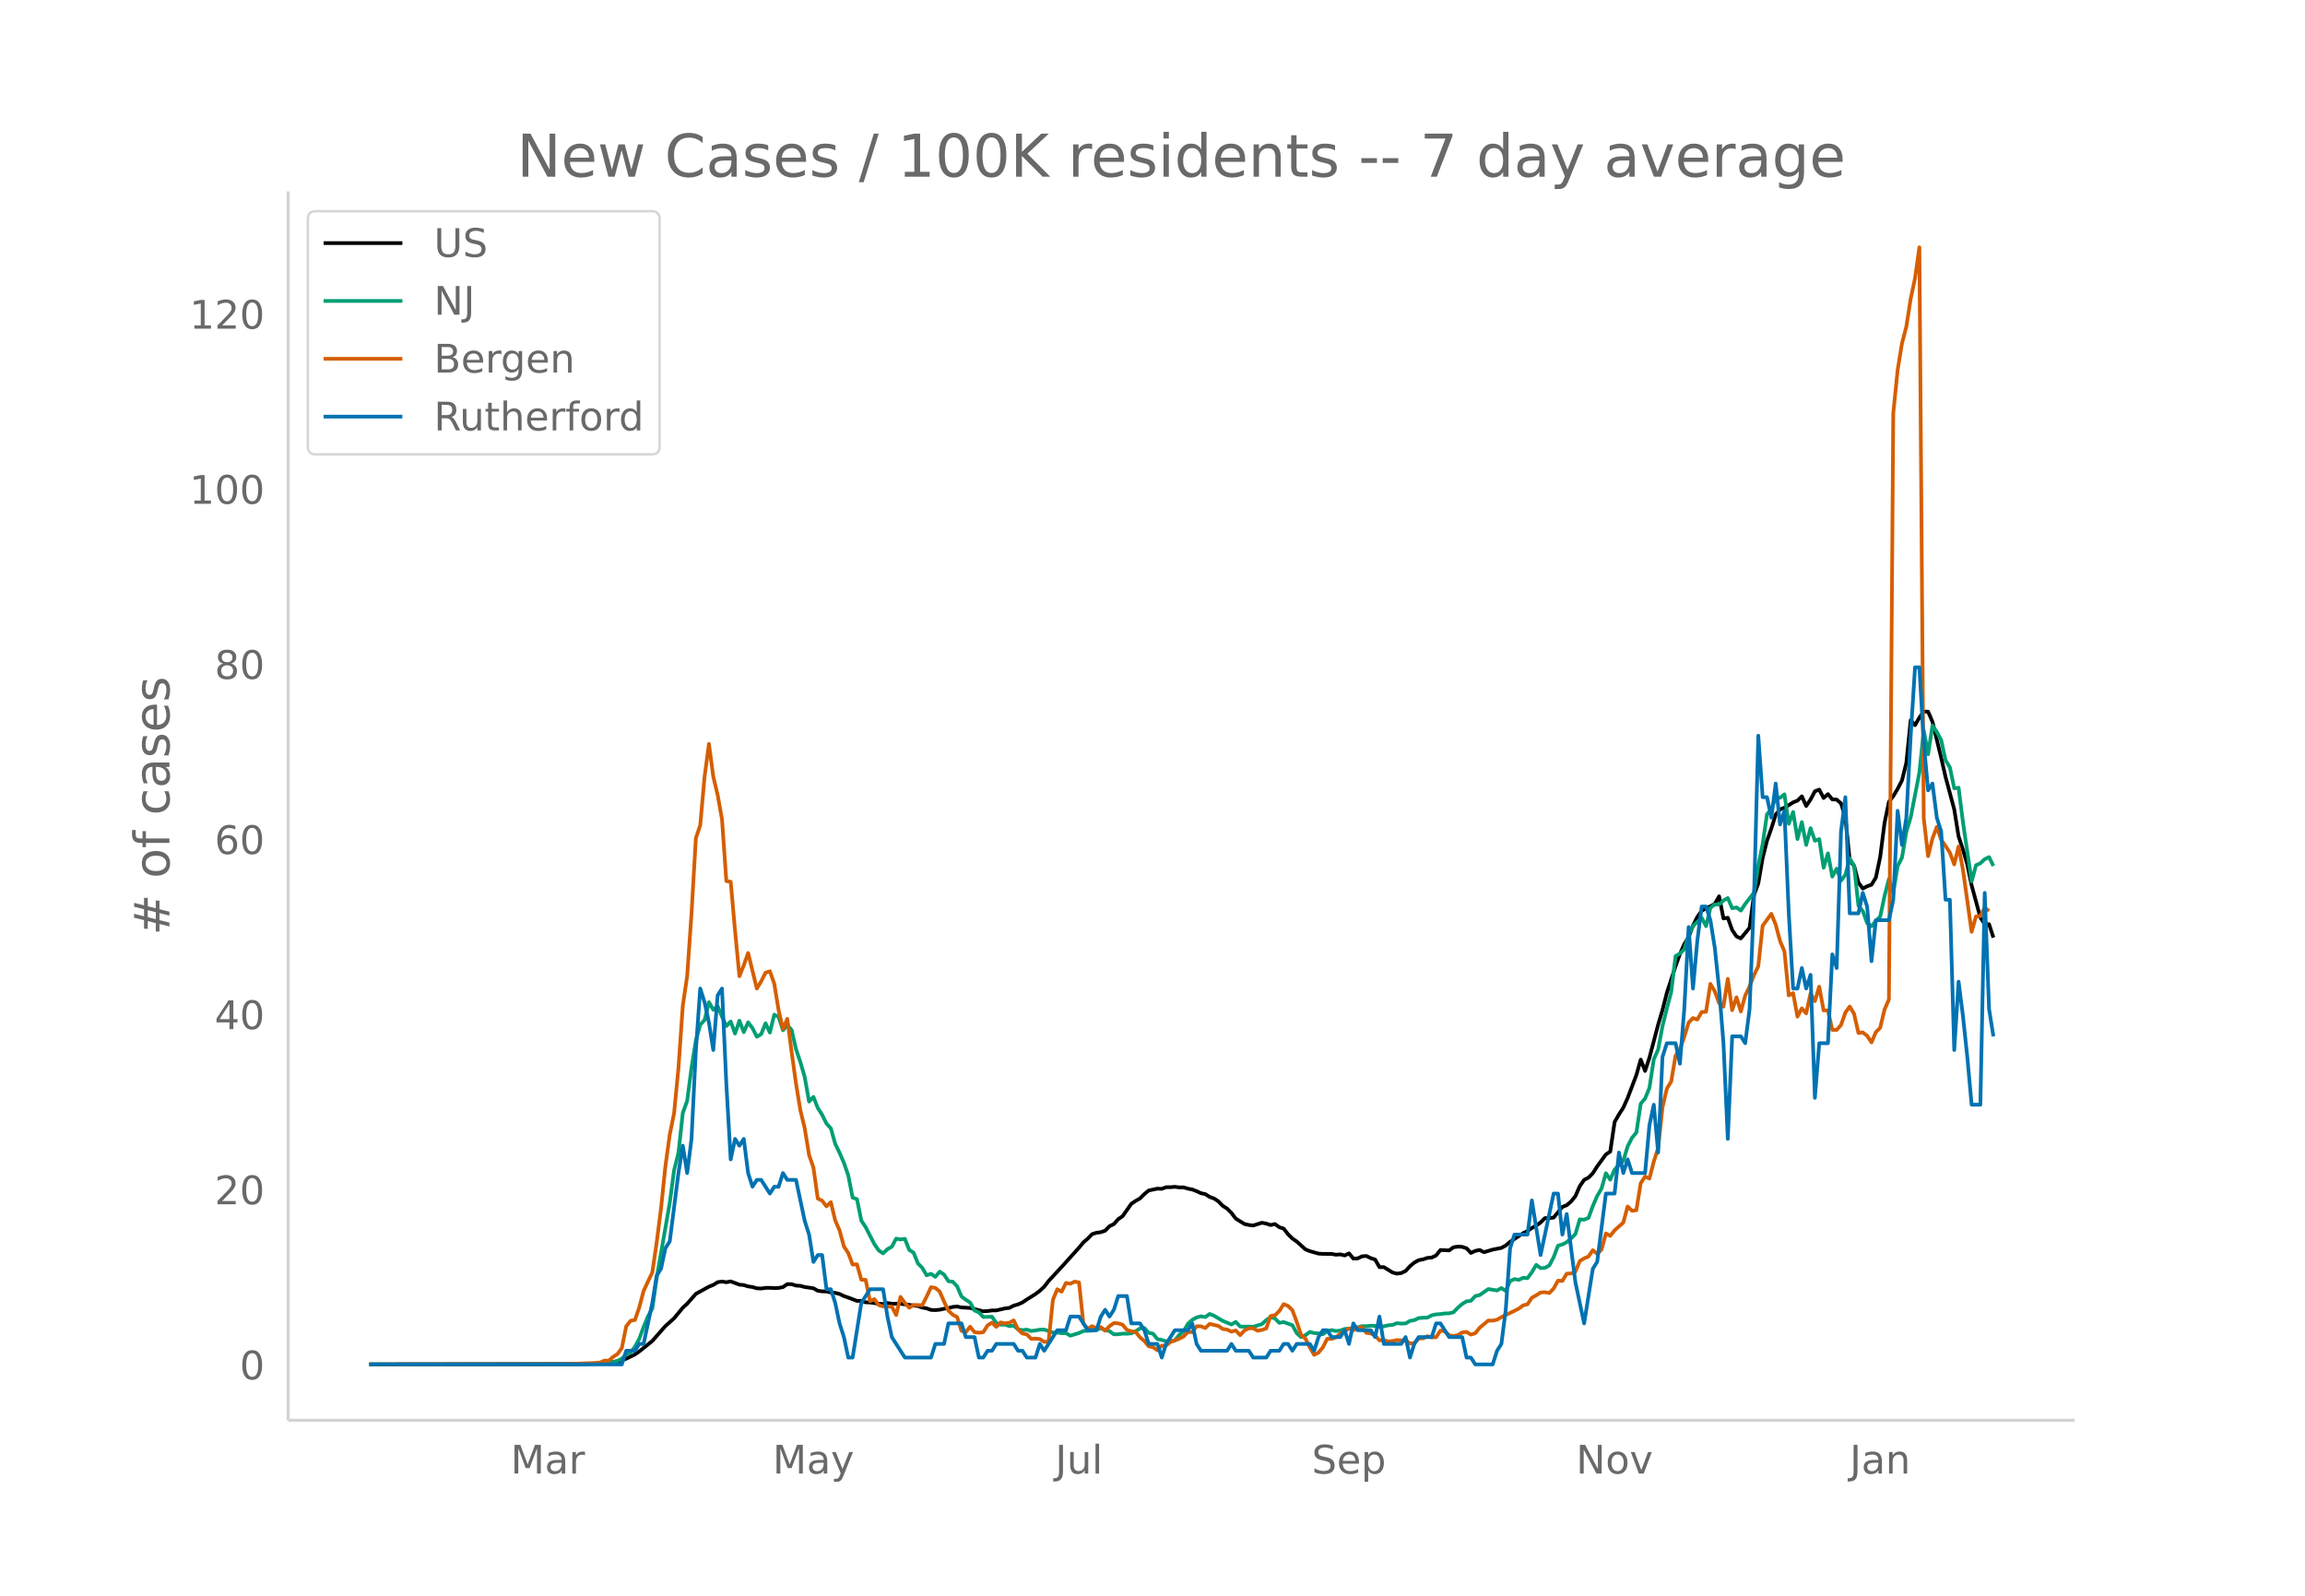 <svg height="864" viewBox="0 0 936 648" width="1248" xmlns="http://www.w3.org/2000/svg" xmlns:xlink="http://www.w3.org/1999/xlink"><defs><style>*{stroke-linecap:butt;stroke-linejoin:round}</style></defs><g id="figure_1"><path d="M0 648h936V0H0z" fill="#fff" id="patch_1"/><g id="axes_1"><path d="M117 576.72h725.4V77.76H117z" fill="none" id="patch_2"/><path clip-path="url(#p5296081d7a)" d="M149.973 554.04l84.863-.109 7.071-.232 5.304-.421 3.536-.486 1.768-.454 1.768-.609 3.536-1.728 1.768-1.228 5.304-4.263 5.304-6.034 3.536-3.165 3.536-4.286 1.768-1.617 3.536-4.012 5.304-2.913 1.768-.726 1.768-1.091 1.768-.266 1.768.277 1.768-.34 3.536 1.325 1.768.16 1.768.556 1.767.251 1.768.513 1.768.091 1.768-.26 1.768-.026 1.768.115 1.768-.066 1.768-.347 1.768-1.204 1.768.032 1.768.55 1.768.126 1.768.464 3.536.514 1.768 1.012 1.768.236 1.768.033 1.768.447 1.768.143 1.768.436 1.768.868 1.768.6 3.536 1.35 1.768-.015 1.768.582 1.768.07 3.536.509 1.768.105 1.768-.38 1.768.271 3.536.023 7.072.925 1.768.618 1.767.328 1.768.624 1.768.077 1.768-.16 1.768-.399 1.768-.24 1.768-.493 1.768-.156 1.768.36 3.536.219 3.536.892 1.768.458 1.768-.108 1.768-.234 1.768-.014 3.536-.822 1.768-.206 1.768-.917 1.768-.506 1.768-.782 1.768-1.195 3.536-2.215 1.768-1.327 1.768-1.642 1.768-2.316 5.304-5.72 7.072-7.834 1.768-2.136 1.768-1.526 1.768-1.83 1.767-.555 1.768-.236 1.768-.616 1.768-1.821 1.768-.86 1.768-1.998 1.768-1.19 3.536-5.03 1.768-1.18 1.768-1.015 1.768-1.768 1.768-1.457 3.536-.744 1.768.077 1.768-.667 1.768-.007 1.768-.147 1.768.227 1.768-.015 1.768.536 1.768.338 1.768.69 1.768.817 1.768.383 1.768 1.12 1.768.645 1.768 1.155 1.768 1.817 1.768 1.124 1.768 1.77 1.768 2.309 3.536 2.19 1.768.393 1.768.211 3.536-1.118 1.768.354 1.767.576 1.768-.39 1.768 1.28 1.768.56 1.768 2.3 1.768 1.72 1.768 1.225 3.536 3.194 1.768.712 3.536.997 1.768.115 3.536.011 1.768.319 1.768-.134 1.768.437 1.768-.837 1.768 2.117 1.768-.082 1.768-.85 1.768-.133 1.768.887 1.768.558 1.768 3.084 1.768-.012 3.536 2.188 1.768.466 1.768-.24 1.768-.844 1.768-1.93 1.768-1.483 1.768-.964 1.768-.34 1.768-.59 1.768-.148 1.768-.865 1.767-2.199 3.536.174 1.768-1.292 1.768-.248 1.768.084 1.768.586 1.768 1.891 1.768-.837 1.768-.368 1.768.899 3.536-1.05 3.536-.69 1.768-.975 1.768-1.484 5.304-3.534 1.768-.848 1.768-1.259 1.768-.932 1.768-1.29 1.768-1.782 1.768-.006 1.768-.199 3.536-4.335 1.768-.691 1.768-1.514 1.768-2.177 1.768-4.042 1.768-2.556 1.768-.894 1.768-1.808 1.768-2.784 3.536-4.846 1.768-1.161 1.767-11.994 1.768-3.1 1.768-2.747 1.768-3.932 3.536-9.319 1.768-6.243 1.768 4.598 1.768-5.382 3.536-13.424 1.768-5.952 1.768-6.969 3.536-10.866 1.768-4.872 1.768-4.009 1.768-2.916 1.768-4.66 1.768-3.488 1.768-2.48 1.768-1.068 1.768-.754 1.768-.963 1.768-3.111 1.768 8.992 1.768-.273 1.768 4.974 1.768 2.61 1.768.784 3.536-4.326 1.768-13.27 1.768-4.74 1.768-10.323 1.768-7.023 1.768-4.946 1.768-5.698 1.768-2.045 1.767-.693 1.768-1.02 1.768-1.163 1.768-.683 1.768-1.762 1.768 3.925 1.768-2.614 1.768-3.365 1.768-.66 1.768 3.395 1.768-1.578 1.768 2.145 1.768.072 1.768 1.539 1.768 5.684 1.768 17.623 1.768 2.047 1.768 6.807 1.768 2.424 1.768-.921 1.768-.62 1.768-2.9 1.768-8.453 1.768-13.816 1.768-8.477 1.768-2.337 1.768-2.941 1.768-3.432 1.768-7.164 1.768-17.29 1.768 2.011 1.768-3.088 1.768-2.43 1.768.043 1.768 4.106 3.536 14.638 1.768 7.726 3.536 13.21 1.767 10.951 1.768 5.391 1.768 6.022 1.768 8.514 3.536 13.055 1.768 2.654 1.768.047 1.768 5.424h0" fill="none" stroke="#000" stroke-linecap="round" stroke-width="1.5" id="line2d_1"/><path clip-path="url(#p5296081d7a)" d="M149.973 554.04l88.398-.091 5.304-.212 3.536-.223 3.536-.91 1.768-.886 1.768-1.738 1.768-.704 1.768-2.379 1.768-3.242 1.768-4.86 1.768-4.244 1.768-3.23 1.768-12.359 5.304-30.526 1.768-13.267 1.768-7.028 1.768-16.195 1.768-4.923 1.768-13.473 1.768-11.037 1.768-6.4 1.768-1.915 1.768-7.24 1.768 3.077 1.768-1.458 1.768 4.254 1.768 3.809 1.768-1.819 1.768 4.867 1.768-5.227 1.768 4.66 1.768-3.985 1.767 2.35 1.768 3.488 1.768-1.04 1.768-4.41 1.768 3.77 1.768-7.275 1.768.932 1.768 5.393 1.768-2.139 1.768 2.093 1.768 7.749 1.768 5.22 1.768 6.12 1.768 9.927 1.768-1.893 1.768 4.495 1.768 2.768 1.768 3.568 1.768 1.922 1.768 6.29 1.768 3.654 1.768 4.066 1.768 5.118 1.768 9.001 1.768.635 1.768 8.687 1.768 2.716 3.536 6.862 1.768 2.568 1.768 1.178 1.768-1.698 1.768-1.001 1.768-3.271 1.768.326 1.768-.263 1.768 4.5 1.768 1.121 1.768 4.398 1.768 1.784 1.767 3.002 1.768-.595 1.768 1.23 1.768-2.105 1.768 1.196 1.768 2.682 1.768.206 1.768 1.864 1.768 4.14 1.768 1.304 1.768 1.155 1.768 3.237 1.768.76 1.768 1.865 3.536-.11 1.768 2.569 1.768.663 1.768-.057 1.768.634 1.768-.177 1.768 1.487 1.768.332 1.768-.212 1.768.532 1.768-.2 1.768-.32 1.768-.035 3.536 1.23 1.768-.052 1.768.31 1.768-.035 1.768 1.03 3.536-1.087 1.768-.824 3.536-.149 1.767-.291 1.768-.726 1.768.754 1.768.48 1.768 1.287 1.768-.022 1.768-.252 1.768.023 1.768-.143 1.768-.852 1.768-1.133 1.768-.16 1.768 1.945 1.768.337 1.768 2.202 1.768.326 1.768.583 3.536-.303 1.768-2.305 1.768-1.406 1.768-3.123 1.768-1.578 1.768-.99 1.768-.463 1.768.315 1.768-1.287 1.768.732 3.536 2.093 3.536 1.453 1.768-1.03 1.768 1.853 1.768.086 1.768-.052 1.768.086 3.536-1.08 1.768-1.659 1.767-1.15 1.768.504 1.768 1.807 1.768-.343 3.536 1.275 1.768 3.248 1.768 1.596 1.768-.778 1.768-1.327 1.768.458 1.768.143 1.768.32 1.768-1.252 1.768-.424 1.768.378 1.768-.183 1.768-.652 3.536-.269 1.768-.349 1.768-.537 1.768.051 1.768-.211 1.768.068 1.768.412 1.768-.246 1.768-.394 1.768-.178 1.768-.686 1.768.154 1.768-.045 1.768-1.035 1.768-.31 1.768-.834 1.768-.155 1.768-.034 1.768-.943 1.768-.384 1.767-.12 1.768-.257 1.768-.046 1.768-.434 1.768-1.825 1.768-1.55 1.768-1.052 1.768-.234 1.768-1.899 1.768-.411 3.536-2.442 3.536.566 1.768-.966 1.768 1.155 1.768-3.98 1.768-.83 1.768.315 1.768-.835 1.768.149 1.768-2.43 1.768-2.98 1.768 1.332 1.768-.097 1.768-.995 1.768-3.334 1.768-4.678 1.768-.514 1.768-.915 1.768-1.516 1.768-1.801 1.768-5.959 1.768.132 1.768-.71 1.768-4.837 1.768-4.083 1.768-3.025 1.768-6.194 1.768 2.602 1.767-4.111 3.536-3.569 1.768-5.867 1.768-3.448 1.768-2.14 1.768-11.716 1.768-2.105 1.768-4.335 1.768-11.608 1.768-3.958 1.768-9.492 1.768-7.154 1.768-6.691 1.768-14.571 1.768-1.035 1.768-1.716 1.768-5.867 1.768-3.631 3.536-3.34 1.768 3.437 1.768-7.468 1.768-1.35 1.768.023 1.768-1.653 1.768-.983 1.768 4.128 1.768-.331 1.768 1.286 1.768-2.699 3.536-4.552 1.768-11.03 1.768-8.682 1.768-12.197 1.768-1.842 1.768-5.01 1.768.207 1.767-1.396 1.768 11.958 1.768-4.804 1.768 10.986 1.768-6.863 1.768 9.253 1.768-6.788 1.768 5.084 1.768-.63 1.768 11.604 1.768-5.833 1.768 9.441 1.768-3.23 1.768 4.877 1.768-2.396 1.768-6.634 1.768 3.02 1.768 16.218 1.768 2.133 1.768 4.912 1.768 1.275 1.768-2.184 1.768-1.79 1.768-8.395 1.768-6.822 1.768 5.461 1.768-10.66 1.768-3.534 1.768-10.447 1.768-5.896 3.536-18.22 1.768-17.018 1.768 9.63 1.768-11.62 1.768 2.556 1.768 3.317 1.768 8.166 1.768 2.94 1.768 8.469 1.767-.235 1.768 13.965 3.536 24.086 1.768-6.564 1.768-.801 1.768-1.658 1.768-.847 1.768 3.591h0" fill="none" stroke="#009e73" stroke-linecap="round" stroke-width="1.5" id="line2d_2"/><path clip-path="url(#p5296081d7a)" d="M149.973 554.04l79.559-.109 12.375-.49 1.768-.164 1.768-.763h1.768l1.768-1.525 1.768-1.144 1.768-2.452 1.768-8.827 1.768-2.234 1.768-.327 1.768-5.122 1.768-6.702 3.536-7.519 1.768-12.15 1.768-13.84 1.768-17.054 1.768-12.859 1.768-8.772 1.768-18.253 1.768-25.445 1.768-11.878 1.768-25.5 1.768-30.567 1.768-5.23 1.768-19.725 1.768-13.295 1.768 13.295 1.768 7.41 1.768 9.917 1.768 25.064 1.768.272 1.768 19.997 1.768 18.362 1.768-4.414 1.768-5.013 3.535 14.44 1.768-2.943 1.768-3.487 1.768-.6 1.768 5.013 1.768 10.789 1.768 7.628 1.768-4.087 1.768 13.567L323.234 440l1.768 10.788 1.768 7.356 1.768 10.843 1.768 5.121 1.768 12.587 1.768.871 1.768 2.289 1.768-1.69 1.768 7.357 1.768 4.086 1.768 6.538 1.768 2.67 1.768 4.686 1.768-.109 1.768 6.266 1.768.055 1.768 8.663 1.768-.817 1.768 2.397 1.768.545 3.536.054 1.768 3.433 1.768-7.356 1.768 2.452 1.768 1.962 1.768-1.145 3.536.11 1.767-3.488 1.768-3.814 1.768.273 1.768 1.47 1.768 4.087 1.768 3.65 1.768 1.69 1.768.926 1.768 5.612 1.768.545 1.768-2.234 1.768 2.234 1.768.218 1.768-.218 1.768-2.779 1.768-1.09 1.768 1.69 1.768-1.798 1.768.381 1.768-.218 1.768-.98 1.768 3.65 1.768 1.69 1.768.326 1.768 1.798 1.768-.054 1.768.163 1.768 1.144 1.768-.054 1.768-17 1.768-4.304 1.768.98 1.768-3.541 1.768.327 1.768-.872 1.768.327 1.768 16.673 1.768 2.125 1.768-1.036 1.767.872 1.768-.49 1.768 1.47 1.768-1.852 1.768-1.253 1.768.11 1.768.544 1.768 2.125 1.768.545 1.768.272 1.768 2.18 1.768 1.47 1.768 2.18 1.768.382 1.768 1.253 1.768-1.853 1.768-.109 1.768-1.416 3.536-1.308 1.768-.926 1.768-1.798h1.768l1.768-2.343h1.768l1.768.708 1.768-1.689 3.536.817 1.768 1.254 1.768.218 1.768.871 1.768-.49 1.768 1.907 1.768-1.907 1.768-.872h1.768l1.768.98 1.768-.326 1.768-.6 1.767-5.067 1.768-.272 1.768-1.744 1.768-2.778 1.768.708 1.768 1.743 1.768 4.74 1.768 5.286 1.768 1.526 1.768 3.541 1.768 3.051 1.768-.926 1.768-2.125 1.768-3.487 1.768.055 1.768-.654 1.768-1.471 1.768-.927 1.768-1.198 1.768.708 1.768-.817 1.768-.436 1.768 2.343 1.768.218 1.768.817 1.768 2.016 1.768-.164 1.768.6 1.768-.164 1.768-.381 1.768.109 1.768-.055 1.768 1.308 1.768-.109 1.768-1.907 1.768-.054 1.768-.872 1.768.436h1.768l1.767-2.725 1.768.327 1.768 1.58 1.768.273 1.768-.327 1.768-1.09 1.768-.218 1.768 1.09 1.768-.545 1.768-2.234 3.536-2.942 1.768.054 1.768-.381 1.768-1.035 5.304-2.561 1.768-.926 1.768-1.308 1.768-.436 1.768-2.67 1.768-.98 1.768-1.145 1.768-.109 1.768.327 1.768-1.798 1.768-3.215 1.768.11 1.768-2.943 1.768-.109 1.768-.708 1.768-4.305 1.768-1.09 1.768-.762 1.768-2.561 1.768 1.471 1.768-1.689 1.768-6.593 1.768.98 1.767-2.233 3.536-3.16 1.768-6.539 1.768 1.744 1.768-.218 1.768-10.952 1.768-2.724 1.768.817 1.768-6.865 1.768-5.558 1.768-16.51 1.768-7.573 1.768-2.888 1.768-10.46 1.768-2.725 1.768-4.904 1.768-5.83 1.768-1.853 1.768.6 1.768-3.052 1.768-.108 1.768-11.334 1.768 2.997 1.768 4.85 1.768 1.416 1.768-11.279 1.768 12.696 1.768-5.231 1.768 5.776 1.768-6.539 1.768-3.596 1.768-4.577 1.768-3.65 1.768-16.455 3.536-4.85 1.768 4.414 1.768 6.647 1.767 4.141 1.768 17.926 1.768-.926 1.768 9.535 1.768-3.378 1.768 2.07 1.768-8.064 1.768 3.106 1.768-5.884 1.768 9.644h1.768l1.768 7.9h1.768l1.768-1.961 1.768-5.068 1.768-2.451 1.768 2.942 1.768 7.791 1.768-.218 1.768 1.363 1.768 2.67 1.768-4.142 1.768-1.798 1.768-7.41 1.768-4.086 1.768-237.997 1.768-17.49 1.768-10.898 1.768-6.81 1.768-11.28 1.768-8.39 1.768-12.532 1.768 231.786 1.768 15.42 1.768-7.139 1.768-4.74 1.768 5.23 1.768 2.507 1.768 2.725 1.768 4.794 1.767-7.3 1.768 9.37 3.536 25.283 1.768-6.266 1.768-.055 1.768-3.541 1.768 1.416h0" fill="none" stroke="#d55e00" stroke-linecap="round" stroke-width="1.5" id="line2d_3"/><path clip-path="url(#p5296081d7a)" d="M149.973 554.04h102.542l1.768-5.55h3.536l1.768-2.775h1.768l3.536-16.65 1.768-11.101 1.768-2.775 1.768-8.325 1.768-2.776 3.536-27.75 1.768-11.1 1.768 11.1 1.768-13.876 1.768-36.076 1.768-24.976 1.768 5.55 1.768 8.326 1.768 11.1 1.768-22.2 1.768-2.776 1.768 38.851 1.768 30.526 1.768-8.325 1.768 2.775 1.768-2.775 1.768 13.876 1.767 5.55 1.768-2.775h1.768l3.536 5.55 1.768-2.775h1.768l1.768-5.55 1.768 2.775h3.536l3.536 16.65 1.768 5.55 1.768 11.1 1.768-2.774h1.768l1.768 13.875h1.768l1.768 5.55 1.768 8.325 1.768 5.55 1.768 8.326h1.768l3.536-22.2 3.536-5.551h5.304l1.768 11.1 1.768 8.326 5.304 8.325h10.607l1.768-5.55h3.536l1.768-8.326h5.304l1.768 5.55h3.536l1.768 8.326h1.768l1.768-2.775h1.768l1.768-2.775h7.072l1.768 2.775h1.768l1.768 2.775h3.536l1.768-5.55 1.768 2.775 5.304-8.325h3.536l1.768-5.55h3.536l3.536 5.55h3.535l1.768-5.55 1.768-2.776 1.768 2.775 1.768-2.775 1.768-5.55h3.536l1.768 11.1h3.536l1.768 2.776 1.768 5.55h3.536l1.768 5.55 1.768-5.55 3.536-5.55h5.304l1.768-2.776 1.768 8.326 1.768 2.775h10.608l1.768-2.775 1.768 2.775h5.304l1.768 2.775h5.304l1.767-2.775h3.536l1.768-2.775h1.768l1.768 2.775 1.768-2.775h5.304l1.768 2.775 1.768-5.55 1.768-2.775h1.768l1.768 2.775h3.536l1.768-2.775 1.768 5.55 1.768-8.326 1.768 2.776h5.304l1.768 2.775 1.768-8.326 1.768 11.1h7.072l1.768-2.774 1.768 8.325 1.768-5.55 1.768-2.775h5.304l1.768-5.55h1.767l3.536 5.55h5.304l1.768 8.325h1.768l1.768 2.775h7.072l1.768-5.55 1.768-2.775 1.768-13.876 1.768-24.975 1.768-5.55h5.304l1.768-13.876 3.536 22.2 5.304-24.975h1.768l1.768 16.65 1.768-8.325 3.536 27.751 3.536 16.65 3.536-22.2 1.768-2.775 3.536-27.751h3.535l1.768-16.65 1.768 8.325 1.768-5.55 1.768 5.55h5.304l1.768-19.426 1.768-8.325 1.768 19.425 1.768-38.85 1.768-5.551h3.536l1.768 8.325 1.768-22.2 1.768-33.302 1.768 24.976 1.768-19.425 1.768-13.876h1.768l1.768 5.55 1.768 11.1 1.768 16.651 1.768 22.2 1.768 38.852 1.768-41.626h3.536l1.768 2.775 1.768-13.876 1.768-44.4 1.768-66.603 1.768 24.976h1.768l1.768 8.325 1.768-13.875 1.768 16.65 1.767-5.55 1.768 41.626 1.768 30.526h1.768l1.768-8.325 1.768 8.325 1.768-5.55 1.768 49.952 1.768-22.201h3.536l1.768-36.076 1.768 5.55 1.768-55.502 1.768-13.875 1.768 47.176h3.536l1.768-8.325 1.768 5.55 1.768 22.2 1.768-16.65h5.304l1.768-8.325 1.768-36.076 1.768 13.875 1.768-11.1 1.768-33.301 1.768-27.75h1.768l1.768 30.525 1.768 19.426 1.768-2.775 1.768 13.875 1.768 5.55 1.768 27.751h1.768l1.768 61.052 1.767-27.75 1.768 13.875 1.768 16.65 1.768 19.426h3.536l1.768-86.028 1.768 47.176 1.768 11.1h0" fill="none" stroke="#0072b2" stroke-linecap="round" stroke-width="1.5" id="line2d_4"/><path d="M117 576.72V77.76" fill="none" stroke="#d3d3d3" stroke-linecap="square" stroke-width="1.25" id="patch_3"/><path d="M117 576.72h725.4" fill="none" stroke="#d3d3d3" stroke-linecap="square" stroke-width="1.25" id="patch_4"/><g id="matplotlib.axis_1"><g id="xtick_1"><g transform="matrix(.16 0 0 -.16 207.366 598.378)" fill="#696969" id="text_1"><defs><path d="M9.813 72.906h14.703l18.593-49.61 18.703 49.61h14.704V0H66.89v64.016l-18.797-50h-9.907l-18.796 50V0H9.813z" id="DejaVuSans-77"/><path d="M34.281 27.484q-10.89 0-15.093-2.484-4.204-2.484-4.204-8.5 0-4.781 3.157-7.594 3.156-2.797 8.562-2.797 7.485 0 12 5.297 4.516 5.297 4.516 14.078v2zm17.922 3.72V0H43.22v8.297Q40.14 3.328 35.547.953q-4.594-2.375-11.234-2.375-8.391 0-13.36 4.719Q6 8.016 6 15.922q0 9.219 6.172 13.906 6.187 4.688 18.437 4.688h12.61v.89q0 6.203-4.078 9.594-4.078 3.39-11.453 3.39-4.688 0-9.141-1.124-4.438-1.125-8.531-3.375v8.312q4.921 1.906 9.562 2.844 4.64.953 9.031.953 11.875 0 17.735-6.156 5.86-6.14 5.86-18.64z" id="DejaVuSans-97"/><path d="M41.11 46.297q-1.516.875-3.297 1.281Q36.03 48 33.89 48q-7.625 0-11.703-4.953-4.079-4.953-4.079-14.234V0H9.08v54.688h9.03v-8.5q2.844 4.984 7.375 7.39Q30.031 56 36.531 56q.922 0 2.047-.125 1.125-.11 2.484-.36z" id="DejaVuSans-114"/></defs><use xlink:href="#DejaVuSans-77"/><use x="86.279" xlink:href="#DejaVuSans-97"/><use x="147.559" xlink:href="#DejaVuSans-114"/></g></g><g id="xtick_2"><g transform="matrix(.16 0 0 -.16 313.766 598.378)" fill="#696969" id="text_2"><defs><path d="M32.172-5.078q-3.797-9.766-7.422-12.735-3.61-2.984-9.656-2.984H7.906v7.516h5.282q3.703 0 5.75 1.765Q21-9.766 23.483-3.219l1.61 4.094-22.11 53.813H12.5l17.094-42.766 17.093 42.766h9.516z" id="DejaVuSans-121"/></defs><use xlink:href="#DejaVuSans-77"/><use x="86.279" xlink:href="#DejaVuSans-97"/><use x="147.559" xlink:href="#DejaVuSans-121"/></g></g><g id="xtick_3"><g transform="matrix(.16 0 0 -.16 428.5 598.378)" fill="#696969" id="text_3"><defs><path d="M9.813 72.906h9.859V5.078q0-13.187-5-19.14-5-5.954-16.094-5.954h-3.75v8.297h3.078q6.531 0 9.219 3.672Q9.813-4.39 9.813 5.078z" id="DejaVuSans-74"/><path d="M8.5 21.578v33.11h8.984V21.922q0-7.766 3.016-11.656 3.031-3.875 9.094-3.875 7.265 0 11.484 4.64 4.234 4.64 4.234 12.656v31h8.985V0h-8.984v8.406Q42.047 3.422 37.718 1q-4.313-2.422-10.032-2.422-9.421 0-14.312 5.86Q8.5 10.296 8.5 21.578zM31.11 56z" id="DejaVuSans-117"/><path d="M9.422 75.984h8.984V0H9.422z" id="DejaVuSans-108"/></defs><use xlink:href="#DejaVuSans-74"/><use x="29.492" xlink:href="#DejaVuSans-117"/><use x="92.871" xlink:href="#DejaVuSans-108"/></g></g><g id="xtick_4"><g transform="matrix(.16 0 0 -.16 532.687 598.378)" fill="#696969" id="text_4"><defs><path d="M53.516 70.516V60.89q-5.61 2.687-10.594 4-4.984 1.328-9.625 1.328-8.047 0-12.422-3.125t-4.375-8.89q0-4.845 2.906-7.313 2.907-2.453 11.016-3.97l5.953-1.218q11.031-2.11 16.281-7.406 5.25-5.297 5.25-14.172 0-10.61-7.11-16.078-7.093-5.469-20.812-5.469-5.172 0-11.015 1.172Q13.14.922 6.89 3.219v10.156q6-3.36 11.765-5.078 5.766-1.703 11.328-1.703 8.438 0 13.032 3.312 4.593 3.328 4.593 9.485 0 5.359-3.297 8.39-3.296 3.032-10.812 4.547L27.484 33.5q-11.03 2.188-15.968 6.875-4.922 4.688-4.922 13.047 0 9.672 6.812 15.234 6.813 5.563 18.766 5.563 5.14 0 10.453-.938 5.328-.922 10.89-2.765z" id="DejaVuSans-83"/><path d="M56.203 29.594v-4.39H14.891q.593-9.282 5.593-14.142 5-4.859 13.938-4.859 5.172 0 10.031 1.266 4.86 1.265 9.656 3.812v-8.5Q49.266.734 44.187-.344 39.11-1.422 33.892-1.422q-13.094 0-20.735 7.61-7.64 7.625-7.64 20.625 0 13.421 7.25 21.296Q20.016 56 32.328 56q11.031 0 17.453-7.11 6.422-7.093 6.422-19.296zm-8.984 2.64q-.094 7.36-4.125 11.75-4.032 4.407-10.672 4.407-7.516 0-12.031-4.25-4.516-4.25-5.203-11.97z" id="DejaVuSans-101"/><path d="M18.11 8.203v-29H9.077v75.484h9.031v-8.296q2.844 4.875 7.157 7.234Q29.594 56 35.594 56q9.968 0 16.187-7.906 6.235-7.907 6.235-20.797T51.78 6.484q-6.218-7.906-16.187-7.906-6 0-10.328 2.375-4.313 2.375-7.157 7.25zm30.578 19.094q0 9.906-4.079 15.547-4.078 5.64-11.203 5.64-7.14 0-11.218-5.64-4.079-5.64-4.079-15.547 0-9.906 4.078-15.547 4.079-5.64 11.22-5.64 7.124 0 11.202 5.64t4.078 15.547z" id="DejaVuSans-112"/></defs><use xlink:href="#DejaVuSans-83"/><use x="63.477" xlink:href="#DejaVuSans-101"/><use x="125" xlink:href="#DejaVuSans-112"/></g></g><g id="xtick_5"><g transform="matrix(.16 0 0 -.16 639.998 598.378)" fill="#696969" id="text_5"><defs><path d="M9.813 72.906h13.28l32.329-60.984v60.984h9.562V0h-13.28L19.39 60.984V0H9.813z" id="DejaVuSans-78"/><path d="M30.61 48.39q-7.22 0-11.422-5.64-4.204-5.64-4.204-15.453 0-9.813 4.172-15.453 4.188-5.64 11.453-5.64 7.188 0 11.375 5.655 4.203 5.672 4.203 15.438 0 9.719-4.203 15.406-4.187 5.688-11.375 5.688zm0 7.61q11.718 0 18.406-7.625 6.703-7.61 6.703-21.078 0-13.422-6.703-21.078-6.688-7.64-18.407-7.64-11.765 0-18.437 7.64-6.656 7.656-6.656 21.078 0 13.469 6.656 21.078Q18.844 56 30.609 56z" id="DejaVuSans-111"/><path d="M2.984 54.688H12.5L29.594 8.797l17.093 45.89h9.516L35.687 0H23.485z" id="DejaVuSans-118"/></defs><use xlink:href="#DejaVuSans-78"/><use x="74.805" xlink:href="#DejaVuSans-111"/><use x="135.986" xlink:href="#DejaVuSans-118"/></g></g><g id="xtick_6"><g transform="matrix(.16 0 0 -.16 751.127 598.378)" fill="#696969" id="text_6"><defs><path d="M54.89 33.016V0h-8.984v32.719q0 7.765-3.031 11.61-3.031 3.858-9.078 3.858-7.281 0-11.484-4.64-4.204-4.625-4.204-12.64V0H9.08v54.688h9.03v-8.5q3.235 4.937 7.594 7.374Q30.078 56 35.797 56q9.422 0 14.25-5.828 4.844-5.828 4.844-17.156z" id="DejaVuSans-110"/></defs><use xlink:href="#DejaVuSans-74"/><use x="29.492" xlink:href="#DejaVuSans-97"/><use x="90.771" xlink:href="#DejaVuSans-110"/></g></g></g><g id="matplotlib.axis_2"><g id="ytick_1"><g transform="matrix(.16 0 0 -.16 97.32 560.119)" fill="#696969" id="text_7"><defs><path d="M31.781 66.406q-7.61 0-11.453-7.5Q16.5 51.422 16.5 36.375q0-14.984 3.828-22.484 3.844-7.5 11.453-7.5 7.672 0 11.5 7.5 3.844 7.5 3.844 22.484 0 15.047-3.844 22.531-3.828 7.5-11.5 7.5zm0 7.813q12.266 0 18.735-9.703 6.468-9.688 6.468-28.141 0-18.406-6.468-28.11-6.47-9.687-18.735-9.687-12.25 0-18.718 9.688-6.47 9.703-6.47 28.109 0 18.453 6.47 28.14Q19.53 74.22 31.78 74.22z" id="DejaVuSans-48"/></defs><use xlink:href="#DejaVuSans-48"/></g></g><g id="ytick_2"><g transform="matrix(.16 0 0 -.16 87.14 489.01)" fill="#696969" id="text_8"><defs><path d="M19.188 8.297h34.421V0H7.33v8.297q5.609 5.812 15.296 15.594 9.703 9.797 12.188 12.64 4.734 5.313 6.609 9 1.89 3.688 1.89 7.25 0 5.813-4.078 9.469-4.078 3.672-10.625 3.672-4.64 0-9.797-1.61-5.14-1.609-11-4.89v9.969Q13.767 71.78 18.938 73q5.188 1.219 9.485 1.219 11.328 0 18.062-5.672 6.735-5.656 6.735-15.125 0-4.5-1.688-8.531-1.672-4.016-6.125-9.485-1.218-1.422-7.765-8.187-6.532-6.766-18.453-18.922z" id="DejaVuSans-50"/></defs><use xlink:href="#DejaVuSans-50"/><use x="63.623" xlink:href="#DejaVuSans-48"/></g></g><g id="ytick_3"><g transform="matrix(.16 0 0 -.16 87.14 417.9)" fill="#696969" id="text_9"><defs><path d="M37.797 64.313L12.89 25.39h24.906zm-2.594 8.593H47.61V25.391h10.407v-8.203H47.609V0h-9.812v17.188H4.89v9.515z" id="DejaVuSans-52"/></defs><use xlink:href="#DejaVuSans-52"/><use x="63.623" xlink:href="#DejaVuSans-48"/></g></g><g id="ytick_4"><g transform="matrix(.16 0 0 -.16 87.14 346.79)" fill="#696969" id="text_10"><defs><path d="M33.016 40.375q-6.641 0-10.532-4.547-3.875-4.531-3.875-12.437 0-7.86 3.875-12.438 3.891-4.562 10.532-4.562 6.64 0 10.515 4.562 3.875 4.578 3.875 12.438 0 7.906-3.875 12.437-3.875 4.547-10.515 4.547zm19.578 30.922v-8.984q-3.719 1.75-7.5 2.671-3.782.938-7.5.938-9.766 0-14.922-6.594-5.14-6.594-5.875-19.922 2.875 4.25 7.219 6.516 4.359 2.266 9.578 2.266 10.984 0 17.36-6.672 6.374-6.657 6.374-18.125 0-11.235-6.64-18.032-6.641-6.78-17.672-6.78-12.657 0-19.344 9.687-6.688 9.703-6.688 28.109 0 17.281 8.204 27.563 8.203 10.28 22.015 10.28 3.719 0 7.5-.734t7.89-2.187z" id="DejaVuSans-54"/></defs><use xlink:href="#DejaVuSans-54"/><use x="63.623" xlink:href="#DejaVuSans-48"/></g></g><g id="ytick_5"><g transform="matrix(.16 0 0 -.16 87.14 275.681)" fill="#696969" id="text_11"><defs><path d="M31.781 34.625q-7.031 0-11.062-3.766-4.016-3.765-4.016-10.343 0-6.594 4.016-10.36Q24.75 6.391 31.78 6.391q7.032 0 11.078 3.78 4.063 3.798 4.063 10.345 0 6.578-4.031 10.343-4.016 3.766-11.11 3.766zm-9.86 4.188q-6.343 1.562-9.89 5.906Q8.5 49.079 8.5 55.329q0 8.733 6.219 13.812 6.234 5.078 17.062 5.078 10.89 0 17.094-5.078 6.203-5.079 6.203-13.813 0-6.25-3.547-10.61-3.531-4.343-9.828-5.906 7.125-1.656 11.094-6.5 3.984-4.828 3.984-11.796 0-10.61-6.468-16.282-6.47-5.656-18.532-5.656-12.047 0-18.531 5.656-6.469 5.672-6.469 16.282 0 6.968 4 11.797 4.016 4.843 11.14 6.5zM18.314 54.39q0-5.657 3.53-8.828 3.548-3.172 9.938-3.172 6.36 0 9.938 3.172 3.593 3.171 3.593 8.828 0 5.672-3.593 8.843-3.578 3.172-9.938 3.172-6.39 0-9.937-3.172-3.532-3.172-3.532-8.843z" id="DejaVuSans-56"/></defs><use xlink:href="#DejaVuSans-56"/><use x="63.623" xlink:href="#DejaVuSans-48"/></g></g><g id="ytick_6"><g transform="matrix(.16 0 0 -.16 76.96 204.572)" fill="#696969" id="text_12"><defs><path d="M12.406 8.297h16.11v55.625l-17.532-3.516v8.985l17.438 3.515h9.86V8.296H54.39V0H12.406z" id="DejaVuSans-49"/></defs><use xlink:href="#DejaVuSans-49"/><use x="63.623" xlink:href="#DejaVuSans-48"/><use x="127.246" xlink:href="#DejaVuSans-48"/></g></g><g id="ytick_7"><g transform="matrix(.16 0 0 -.16 76.96 133.462)" fill="#696969" id="text_13"><use xlink:href="#DejaVuSans-49"/><use x="63.623" xlink:href="#DejaVuSans-50"/><use x="127.246" xlink:href="#DejaVuSans-48"/></g></g><g transform="matrix(0 -.2 -.2 0 68.8 379.813)" fill="#696969" id="text_14"><defs><path d="M51.125 44H36.922l-4.11-16.313h14.313zm-7.328 27.781l-5.078-20.265h14.265L58.11 71.78h7.813L60.89 51.516h15.234V44h-17.14l-4-16.313h15.53V20.22H53.079L48 0h-7.813l5.032 20.219H30.906L25.875 0h-7.86l5.079 20.219H7.719v7.468h17.187L29 44H13.281v7.516h17.625l4.985 20.265z" id="DejaVuSans-35"/><path d="M37.11 75.984V68.5h-8.594q-4.828 0-6.72-1.953-1.874-1.953-1.874-7.031v-4.828h14.797v-6.985H19.922V0H10.89v47.703H2.297v6.984h8.594V58.5q0 9.125 4.25 13.297 4.25 4.187 13.468 4.187z" id="DejaVuSans-102"/><path d="M48.781 52.594v-8.407q-3.812 2.11-7.64 3.157-3.828 1.047-7.735 1.047-8.75 0-13.593-5.547-4.829-5.532-4.829-15.547 0-10.016 4.829-15.563 4.843-5.53 13.593-5.53 3.907 0 7.735 1.046 3.828 1.047 7.64 3.156V2.094Q45.016.344 40.984-.531q-4.015-.89-8.562-.89-12.36 0-19.64 7.765-7.266 7.765-7.266 20.953 0 13.375 7.343 21.031Q20.22 56 33.016 56q4.14 0 8.093-.86 3.953-.843 7.672-2.546z" id="DejaVuSans-99"/><path d="M44.281 53.078v-8.5q-3.797 1.953-7.906 2.922-4.094.984-8.5.984-6.688 0-10.031-2.047-3.344-2.046-3.344-6.156 0-3.125 2.39-4.906 2.391-1.781 9.626-3.39l3.078-.688q9.562-2.047 13.593-5.781 4.032-3.735 4.032-10.422 0-7.625-6.032-12.078-6.03-4.438-16.578-4.438-4.39 0-9.156.86Q10.688.296 5.422 2v9.281q4.984-2.594 9.812-3.89 4.829-1.282 9.579-1.282 6.343 0 9.75 2.172 3.421 2.172 3.421 6.125 0 3.656-2.468 5.61-2.453 1.953-10.813 3.765l-3.125.735q-8.344 1.75-12.062 5.39-3.704 3.64-3.704 9.985 0 7.718 5.47 11.906Q16.75 56 26.811 56q4.97 0 9.36-.734 4.406-.72 8.11-2.188z" id="DejaVuSans-115"/></defs><use xlink:href="#DejaVuSans-35"/><use x="83.789" xlink:href="#DejaVuSans-32"/><use x="115.576" xlink:href="#DejaVuSans-111"/><use x="176.758" xlink:href="#DejaVuSans-102"/><use x="211.963" xlink:href="#DejaVuSans-32"/><use x="243.75" xlink:href="#DejaVuSans-99"/><use x="298.73" xlink:href="#DejaVuSans-97"/><use x="360.01" xlink:href="#DejaVuSans-115"/><use x="412.109" xlink:href="#DejaVuSans-101"/><use x="473.633" xlink:href="#DejaVuSans-115"/></g></g><g transform="matrix(.24 0 0 -.24 209.887 71.76)" fill="#696969" id="text_15"><defs><path d="M4.203 54.688h8.985l11.234-42.672 11.172 42.672h10.593l11.235-42.672 11.187 42.672h8.985L63.28 0H52.688L40.922 44.828 29.109 0H18.5z" id="DejaVuSans-119"/><path d="M64.406 67.281v-10.39q-4.984 4.64-10.625 6.922-5.64 2.296-11.984 2.296-12.5 0-19.14-7.64-6.641-7.64-6.641-22.094 0-14.406 6.64-22.047 6.64-7.64 19.14-7.64 6.345 0 11.985 2.296 5.64 2.297 10.625 6.938V5.609Q59.234 2.094 53.437.33q-5.78-1.75-12.218-1.75-16.563 0-26.094 10.124-9.516 10.14-9.516 27.672 0 17.578 9.516 27.703 9.531 10.14 26.094 10.14 6.531 0 12.312-1.734 5.797-1.734 10.875-5.203z" id="DejaVuSans-67"/><path d="M25.39 72.906h8.297L8.297-9.28H0z" id="DejaVuSans-47"/><path d="M9.813 72.906h9.859V42.094L52.39 72.906h12.703L28.906 38.922 67.672 0H54.688L19.672 35.11V0h-9.86z" id="DejaVuSans-75"/><path d="M9.422 54.688h8.984V0H9.422zm0 21.296h8.984v-11.39H9.422z" id="DejaVuSans-105"/><path d="M45.406 46.39v29.594h8.985V0h-8.985v8.203Q42.578 3.328 38.25.953q-4.313-2.375-10.375-2.375-9.906 0-16.14 7.906-6.22 7.922-6.22 20.813 0 12.89 6.22 20.797Q17.968 56 27.874 56q6.063 0 10.375-2.375 4.328-2.36 7.156-7.234zm-30.61-19.093q0-9.906 4.079-15.547 4.078-5.64 11.203-5.64 7.125 0 11.219 5.64 4.11 5.64 4.11 15.547 0 9.906-4.11 15.547-4.094 5.64-11.219 5.64-7.125 0-11.203-5.64-4.078-5.64-4.078-15.547z" id="DejaVuSans-100"/><path d="M18.313 70.219V54.688h18.5v-6.985h-18.5V18.016q0-6.688 1.828-8.594 1.828-1.906 7.453-1.906h9.218V0h-9.218q-10.407 0-14.36 3.875-3.953 3.89-3.953 14.14v29.688H2.687v6.984h6.594V70.22z" id="DejaVuSans-116"/><path d="M4.89 31.39h26.313v-8H4.891z" id="DejaVuSans-45"/><path d="M8.203 72.906h46.875v-4.203L28.61 0H18.312L43.22 64.594H8.203z" id="DejaVuSans-55"/><path d="M45.406 27.984q0 9.766-4.031 15.125-4.016 5.375-11.297 5.375-7.219 0-11.25-5.375-4.031-5.359-4.031-15.125 0-9.718 4.031-15.093t11.25-5.375q7.281 0 11.297 5.375 4.031 5.375 4.031 15.093zm8.985-21.203q0-13.953-6.203-20.765Q42-20.797 29.203-20.797q-4.734 0-8.937.703-4.203.703-8.157 2.172v8.735q3.954-2.141 7.813-3.157 3.86-1.031 7.86-1.031 8.843 0 13.234 4.61 4.39 4.609 4.39 13.937v4.453q-2.781-4.844-7.125-7.234Q33.938 0 27.875 0 17.828 0 11.672 7.656q-6.156 7.672-6.156 20.328 0 12.688 6.156 20.344Q17.828 56 27.875 56q6.063 0 10.406-2.39 4.344-2.391 7.125-7.22v8.297h8.985z" id="DejaVuSans-103"/></defs><use xlink:href="#DejaVuSans-78"/><use x="74.805" xlink:href="#DejaVuSans-101"/><use x="136.328" xlink:href="#DejaVuSans-119"/><use x="218.115" xlink:href="#DejaVuSans-32"/><use x="249.902" xlink:href="#DejaVuSans-67"/><use x="319.727" xlink:href="#DejaVuSans-97"/><use x="381.006" xlink:href="#DejaVuSans-115"/><use x="433.105" xlink:href="#DejaVuSans-101"/><use x="494.629" xlink:href="#DejaVuSans-115"/><use x="546.729" xlink:href="#DejaVuSans-32"/><use x="578.516" xlink:href="#DejaVuSans-47"/><use x="612.207" xlink:href="#DejaVuSans-32"/><use x="643.994" xlink:href="#DejaVuSans-49"/><use x="707.617" xlink:href="#DejaVuSans-48"/><use x="771.24" xlink:href="#DejaVuSans-48"/><use x="834.863" xlink:href="#DejaVuSans-75"/><use x="900.439" xlink:href="#DejaVuSans-32"/><use x="932.227" xlink:href="#DejaVuSans-114"/><use x="971.09" xlink:href="#DejaVuSans-101"/><use x="1032.613" xlink:href="#DejaVuSans-115"/><use x="1084.713" xlink:href="#DejaVuSans-105"/><use x="1112.496" xlink:href="#DejaVuSans-100"/><use x="1175.973" xlink:href="#DejaVuSans-101"/><use x="1237.496" xlink:href="#DejaVuSans-110"/><use x="1300.875" xlink:href="#DejaVuSans-116"/><use x="1340.084" xlink:href="#DejaVuSans-115"/><use x="1392.184" xlink:href="#DejaVuSans-32"/><use x="1423.971" xlink:href="#DejaVuSans-45"/><use x="1460.055" xlink:href="#DejaVuSans-45"/><use x="1496.139" xlink:href="#DejaVuSans-32"/><use x="1527.926" xlink:href="#DejaVuSans-55"/><use x="1591.549" xlink:href="#DejaVuSans-32"/><use x="1623.336" xlink:href="#DejaVuSans-100"/><use x="1686.813" xlink:href="#DejaVuSans-97"/><use x="1748.092" xlink:href="#DejaVuSans-121"/><use x="1807.271" xlink:href="#DejaVuSans-32"/><use x="1839.059" xlink:href="#DejaVuSans-97"/><use x="1900.338" xlink:href="#DejaVuSans-118"/><use x="1959.518" xlink:href="#DejaVuSans-101"/><use x="2021.041" xlink:href="#DejaVuSans-114"/><use x="2062.154" xlink:href="#DejaVuSans-97"/><use x="2123.434" xlink:href="#DejaVuSans-103"/><use x="2186.91" xlink:href="#DejaVuSans-101"/></g><g id="legend_1"><path d="M128.2 184.5h136.45q3.2 0 3.2-3.2V88.96q0-3.2-3.2-3.2H128.2q-3.2 0-3.2 3.2v92.34q0 3.2 3.2 3.2z" fill="none" opacity=".8" stroke="#ccc" id="patch_5"/><path d="M131.4 98.718h32" fill="none" stroke="#000" stroke-linecap="round" stroke-width="1.5" id="line2d_5"/><g transform="matrix(.16 0 0 -.16 176.2 104.317)" fill="#696969" id="text_16"><defs><path d="M8.688 72.906h9.921V28.61q0-11.718 4.235-16.875 4.25-5.14 13.781-5.14 9.469 0 13.719 5.14 4.25 5.157 4.25 16.875v44.297H64.5V27.391q0-14.25-7.063-21.532-7.046-7.28-20.812-7.28-13.828 0-20.89 7.28-7.047 7.282-7.047 21.532z" id="DejaVuSans-85"/></defs><use xlink:href="#DejaVuSans-85"/><use x="73.193" xlink:href="#DejaVuSans-83"/></g><path d="M131.4 122.203h32" fill="none" stroke="#009e73" stroke-linecap="round" stroke-width="1.5" id="line2d_7"/><g transform="matrix(.16 0 0 -.16 176.2 127.802)" fill="#696969" id="text_17"><use xlink:href="#DejaVuSans-78"/><use x="74.805" xlink:href="#DejaVuSans-74"/></g><path d="M131.4 145.688h32" fill="none" stroke="#d55e00" stroke-linecap="round" stroke-width="1.5" id="line2d_9"/><g transform="matrix(.16 0 0 -.16 176.2 151.287)" fill="#696969" id="text_18"><defs><path d="M19.672 34.813V8.108H35.5q7.953 0 11.781 3.297 3.844 3.297 3.844 10.078 0 6.844-3.844 10.078-3.828 3.25-11.781 3.25zm0 29.984V42.828h14.61q7.218 0 10.75 2.703 3.546 2.719 3.546 8.282 0 5.515-3.547 8.25-3.531 2.734-10.75 2.734zm-9.86 8.11h25.204q11.28 0 17.375-4.688Q58.5 63.53 58.5 54.89q0-6.703-3.125-10.657-3.125-3.953-9.188-4.922 7.282-1.562 11.313-6.53 4.031-4.954 4.031-12.376 0-9.765-6.64-15.093Q48.25 0 35.984 0H9.812z" id="DejaVuSans-66"/></defs><use xlink:href="#DejaVuSans-66"/><use x="68.604" xlink:href="#DejaVuSans-101"/><use x="130.127" xlink:href="#DejaVuSans-114"/><use x="169.49" xlink:href="#DejaVuSans-103"/><use x="232.967" xlink:href="#DejaVuSans-101"/><use x="294.49" xlink:href="#DejaVuSans-110"/></g><path d="M131.4 169.173h32" fill="none" stroke="#0072b2" stroke-linecap="round" stroke-width="1.5" id="line2d_11"/><g transform="matrix(.16 0 0 -.16 176.2 174.773)" fill="#696969" id="text_19"><defs><path d="M44.39 34.188q3.172-1.079 6.172-4.594 3-3.516 6.032-9.672L66.609 0H56l-9.313 18.703q-3.624 7.328-7.015 9.719-3.39 2.39-9.25 2.39h-10.75V0h-9.86v72.906h22.266q12.5 0 18.656-5.234 6.157-5.219 6.157-15.766 0-6.89-3.203-11.437-3.204-4.532-9.297-6.282zM19.673 64.797V38.922h12.406q7.125 0 10.766 3.297 3.64 3.297 3.64 9.687 0 6.39-3.64 9.64-3.64 3.25-10.766 3.25z" id="DejaVuSans-82"/><path d="M54.89 33.016V0h-8.984v32.719q0 7.765-3.031 11.61-3.031 3.858-9.078 3.858-7.281 0-11.484-4.64-4.204-4.625-4.204-12.64V0H9.08v75.984h9.03V46.188q3.235 4.937 7.594 7.374Q30.078 56 35.797 56q9.422 0 14.25-5.828 4.844-5.828 4.844-17.156z" id="DejaVuSans-104"/></defs><use xlink:href="#DejaVuSans-82"/><use x="64.982" xlink:href="#DejaVuSans-117"/><use x="128.361" xlink:href="#DejaVuSans-116"/><use x="167.57" xlink:href="#DejaVuSans-104"/><use x="230.949" xlink:href="#DejaVuSans-101"/><use x="292.473" xlink:href="#DejaVuSans-114"/><use x="333.586" xlink:href="#DejaVuSans-102"/><use x="368.791" xlink:href="#DejaVuSans-111"/><use x="429.973" xlink:href="#DejaVuSans-114"/><use x="469.336" xlink:href="#DejaVuSans-100"/></g></g></g></g><defs><clipPath id="p5296081d7a"><path d="M117 77.76h725.4v498.96H117z"/></clipPath></defs></svg>
